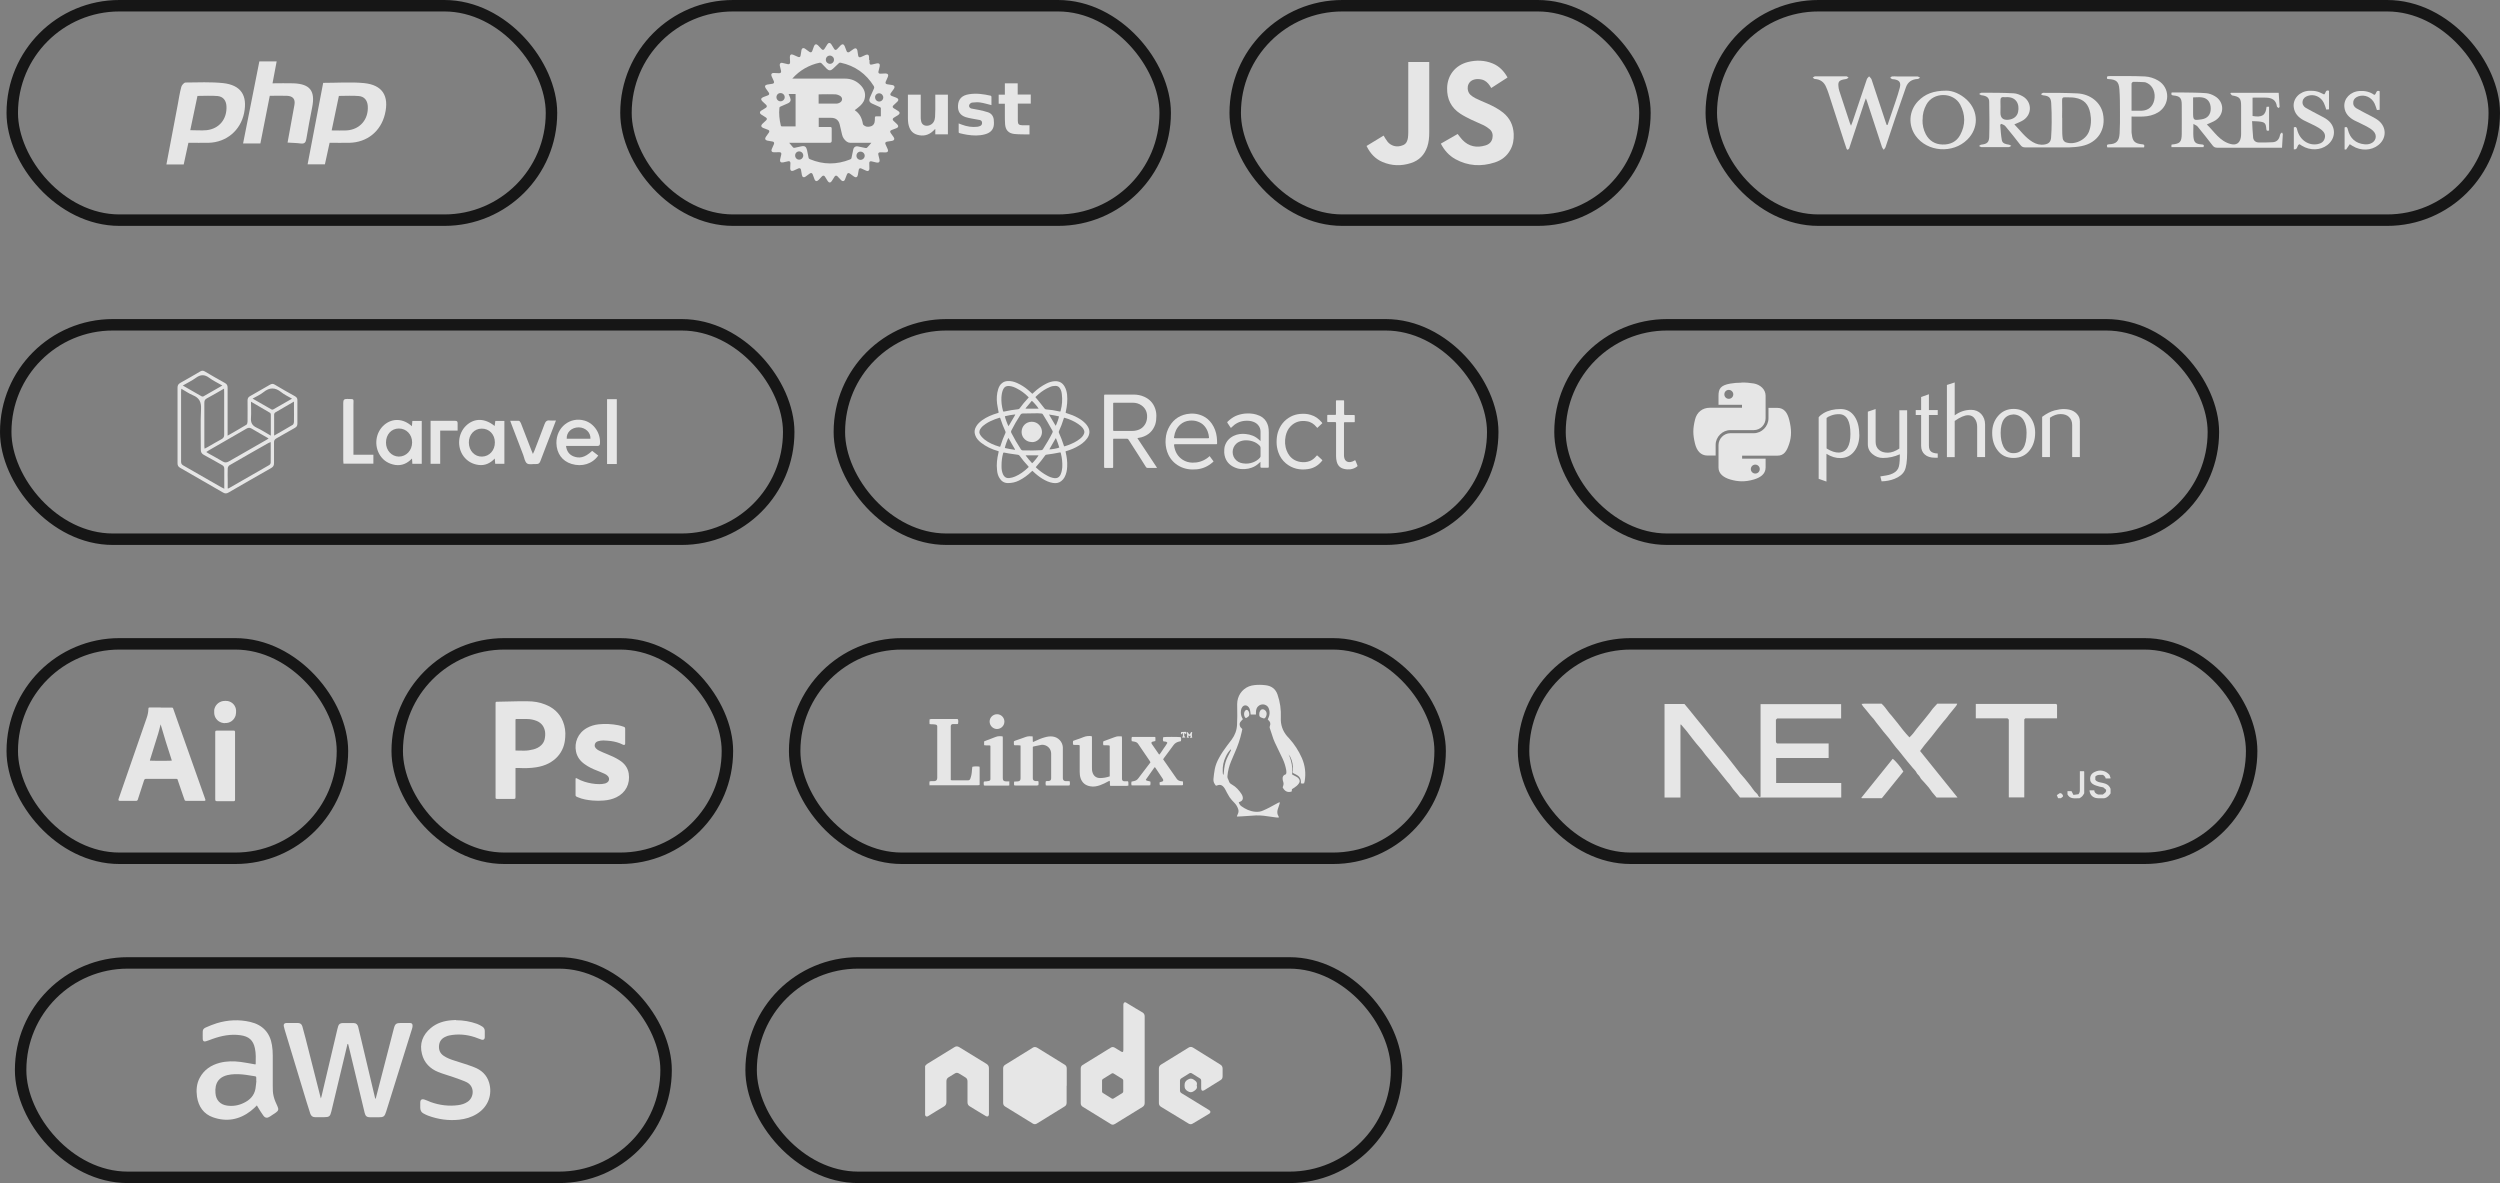 <?xml version="1.0" encoding="UTF-8"?>
<svg id="Capa_2" data-name="Capa 2" xmlns="http://www.w3.org/2000/svg" viewBox="0 0 218.14 103.23">
  <rect x="0" y="0" width="218.14" height="103.23" fill="#808080" stroke="none"/>
  <defs>
    <style>
      .cls-1 {
        fill: #fff;
      }

      .cls-2 {
        opacity: .8;
      }

      .cls-3 {
        fill: none;
        stroke: #161616;
        stroke-miterlimit: 10;
      }
    </style>
  </defs>
  <g id="logos">
    <g>
      <g>
        <g>
          <rect class="cls-3" x="1.07" y=".5" width="47.05" height="18.71" rx="9.35" ry="9.35"/>
          <g class="cls-2">
            <g>
              <path class="cls-1" d="M16.44,12.46c-.14,.65-.27,1.26-.41,1.89h-1.51c.33-1.75,.66-3.46,.98-5.17,.1-.54,.18-1.08,.32-1.6,.04-.15,.24-.38,.37-.38,1.09-.01,2.19-.06,3.27,.05,1.56,.17,2.15,1.07,1.84,2.61-.31,1.52-1.54,2.56-3.1,2.6-.56,.01-1.13,0-1.77,0Zm.17-1.1c.52,0,.97,.04,1.41,0,1.11-.12,1.8-.97,1.74-2.1-.03-.5-.29-.83-.77-.88-.57-.05-1.16-.01-1.76-.01-.2,.98-.41,1.95-.63,3Z"/>
              <path class="cls-1" d="M28.2,7.23c1.23,0,2.41-.09,3.56,.02,1.61,.16,2.21,1.12,1.83,2.7-.36,1.51-1.56,2.48-3.11,2.51-.56,.01-1.13,0-1.72,0-.14,.64-.27,1.24-.41,1.88h-1.51c.46-2.39,.91-4.77,1.36-7.12Zm.73,4.15c.51,0,.92,.02,1.32,0,1.17-.08,1.92-.97,1.84-2.14-.04-.5-.31-.82-.79-.86-.56-.05-1.12-.01-1.73-.01-.21,.98-.41,1.96-.63,3.01Z"/>
              <path class="cls-1" d="M25.09,12.45c.21-1.14,.4-2.22,.6-3.29,.1-.54-.16-.78-.65-.8-.49-.02-.97,0-1.5,0-.27,1.4-.54,2.77-.82,4.16h-1.51c.47-2.39,.94-4.77,1.42-7.16h1.51c-.12,.62-.23,1.22-.36,1.91,.64,0,1.24-.02,1.84,0,1.44,.06,1.9,.67,1.62,2.09-.18,.92-.36,1.84-.51,2.76-.05,.32-.17,.44-.49,.4-.37-.05-.73-.05-1.15-.08Z"/>
            </g>
          </g>
        </g>
        <g>
          <rect class="cls-3" x="54.62" y=".5" width="47.05" height="18.71" rx="9.35" ry="9.35"/>
          <g class="cls-2">
            <path class="cls-1" d="M75.87,5.24c0,.07,0,.14,0,.22,0,.15,.06,.21,.21,.17,.14-.03,.29-.07,.43-.1,.19-.04,.29,.06,.25,.25-.03,.15-.07,.3-.11,.46-.03,.11,.04,.19,.15,.19,.16,0,.31-.01,.47-.02,.2,0,.28,.12,.2,.3-.06,.14-.13,.28-.19,.43-.04,.1,0,.19,.12,.21,.15,.03,.3,.05,.45,.07,.2,.03,.26,.17,.14,.34-.09,.12-.17,.24-.26,.36-.08,.11-.05,.2,.07,.25,.13,.05,.27,.1,.4,.15,.21,.08,.24,.22,.08,.37-.11,.1-.21,.2-.32,.3-.1,.09-.09,.19,.03,.26,.13,.08,.26,.16,.39,.24,.15,.1,.15,.24,0,.34-.13,.09-.27,.16-.4,.25-.1,.06-.11,.17-.03,.25,.11,.11,.22,.21,.33,.31,.14,.14,.12,.28-.07,.35-.13,.05-.27,.1-.4,.15-.15,.06-.18,.14-.08,.28,.08,.12,.17,.23,.25,.35,.1,.15,.05,.28-.13,.32-.15,.03-.3,.05-.45,.07-.15,.03-.19,.11-.13,.24,.06,.14,.13,.28,.19,.42,.07,.16,0,.28-.18,.28-.15,0-.31,0-.46-.01-.15,0-.21,.06-.18,.21,.03,.14,.07,.28,.1,.42,.05,.21-.06,.31-.27,.26-.14-.03-.28-.07-.42-.1-.14-.03-.21,.03-.2,.17,0,.16,.01,.31,.01,.47,0,.17-.12,.25-.27,.18-.15-.06-.29-.13-.44-.2-.11-.05-.2,0-.22,.12-.03,.15-.05,.31-.08,.46-.04,.19-.17,.24-.33,.13-.13-.09-.25-.18-.37-.27-.11-.07-.2-.05-.25,.08-.06,.15-.11,.29-.17,.44-.06,.16-.21,.19-.33,.07-.11-.12-.22-.24-.33-.35-.08-.08-.18-.07-.24,.02-.09,.14-.17,.28-.26,.41-.1,.15-.24,.15-.34,0-.08-.13-.17-.27-.25-.4-.06-.1-.16-.11-.25-.03-.11,.11-.21,.22-.31,.33-.14,.14-.28,.12-.35-.07-.06-.14-.11-.29-.16-.43-.05-.12-.14-.15-.25-.07-.12,.09-.25,.18-.37,.27-.15,.11-.29,.05-.32-.14-.03-.15-.05-.31-.08-.46-.02-.11-.11-.16-.21-.12-.15,.06-.29,.14-.44,.2-.17,.07-.29,0-.29-.19,0-.16,.01-.31,.02-.47,0-.12-.08-.19-.19-.16-.15,.03-.3,.07-.45,.1-.2,.04-.3-.06-.26-.26,.03-.14,.07-.29,.1-.43,.03-.13-.03-.2-.17-.2-.16,0-.31,.01-.47,.01-.18,0-.26-.12-.19-.28,.06-.14,.13-.29,.19-.43,.05-.12,0-.21-.12-.23-.15-.03-.31-.05-.46-.08-.18-.04-.23-.17-.13-.32,.09-.13,.18-.25,.27-.38,.07-.1,.04-.2-.07-.24-.15-.06-.29-.11-.44-.17-.17-.07-.2-.21-.07-.34,.11-.11,.22-.21,.33-.31,.11-.1,.1-.19-.03-.27-.13-.08-.25-.16-.38-.24-.16-.1-.16-.25,0-.35,.13-.08,.26-.16,.39-.24,.11-.07,.12-.17,.03-.26-.1-.1-.21-.2-.32-.3-.17-.16-.14-.29,.08-.38,.13-.05,.27-.1,.4-.15,.11-.04,.14-.14,.07-.24-.09-.13-.18-.25-.27-.38-.11-.16-.05-.29,.14-.32,.15-.03,.3-.05,.45-.07,.13-.02,.17-.11,.12-.23-.06-.14-.13-.28-.19-.42-.08-.17,0-.3,.19-.29,.15,0,.31,.01,.46,.02,.14,0,.2-.07,.17-.21-.04-.15-.07-.3-.11-.46-.03-.16,.07-.27,.23-.23,.16,.03,.31,.07,.47,.11,.13,.03,.2-.03,.2-.17,0-.15-.02-.31-.02-.46,0-.19,.12-.27,.29-.19,.14,.06,.27,.12,.41,.18,.14,.06,.22,.02,.24-.13,.02-.15,.05-.29,.07-.44,.03-.19,.17-.25,.33-.13,.12,.09,.25,.18,.37,.27,.1,.07,.2,.04,.24-.07,.06-.15,.11-.29,.16-.44,.07-.17,.21-.2,.34-.07,.11,.11,.21,.22,.31,.33,.1,.11,.19,.1,.27-.03,.08-.13,.15-.25,.24-.38,.1-.16,.25-.16,.35,0,.08,.13,.16,.26,.24,.39,.07,.12,.16,.13,.26,.03,.11-.11,.21-.23,.32-.34,.13-.13,.27-.1,.34,.07,.06,.15,.11,.29,.17,.44,.04,.11,.14,.14,.24,.08,.13-.09,.25-.18,.38-.27,.15-.1,.28-.05,.32,.13,.03,.15,.05,.3,.07,.45,.02,.14,.11,.18,.24,.13,.14-.06,.28-.13,.42-.19,.17-.07,.29,0,.29,.19,0,.08,0,.16,0,.24h-.01Zm-6.74,1.62h.17c1.48,0,2.96,0,4.44,0,.5,0,.94,.17,1.3,.52,.36,.34,.53,.76,.4,1.25-.08,.32-.31,.55-.56,.75-.09,.08-.19,.15-.29,.22,0,.01,0,.02,.01,.03,.42,.28,.61,.69,.69,1.17,0,.04,.03,.08,.06,.11,.16,.15,.36,.18,.57,.13,.2-.04,.34-.16,.39-.36,.03-.13,.03-.27,.03-.4,0-.1,.04-.14,.14-.13,.13,0,.25,0,.38,0,0-.25,0-.49,0-.72,0-.03-.05-.07-.09-.09-.22-.1-.45-.2-.67-.3-.24-.11-.3-.27-.2-.51,.12-.27,.24-.54,.36-.81,.03-.07,.03-.13-.01-.2-.68-1.09-1.64-1.78-2.9-2.05-.05-.01-.12,0-.15,.04-.18,.16-.35,.33-.52,.49-.19,.18-.36,.18-.54,0-.15-.16-.3-.32-.46-.48-.03-.03-.1-.06-.15-.05-.46,.09-.89,.26-1.3,.49-.4,.23-.76,.52-1.09,.89Zm2.31,3.41v.81c.34,0,.66,0,.99,0,.1,0,.14,.03,.14,.14,0,.36,0,.71,0,1.07q0,.17-.18,.17c-1.12,0-2.25,0-3.37,0h-.16c.13,.15,.23,.26,.32,.38,.05,.06,.1,.07,.18,.05,.18-.04,.36-.08,.55-.12,.31-.07,.44,.03,.51,.33,.04,.22,.09,.43,.13,.65,.01,.07,.05,.11,.12,.14,1.17,.49,2.34,.49,3.51,.02,.07-.03,.11-.07,.12-.14,.05-.24,.1-.48,.15-.72,.05-.22,.21-.32,.43-.27,.21,.04,.41,.09,.62,.13,.05,0,.11,.01,.14-.01,.13-.13,.25-.27,.39-.44h-.18c-.55,0-1.1,0-1.65,0-.1,0-.21-.03-.3-.09-.21-.15-.36-.35-.42-.6-.08-.31-.14-.63-.22-.94-.1-.37-.36-.55-.74-.55-.13,0-.25,0-.38,0h-.7Zm-2.63-2.07c.05,.12,.09,.21,.13,.31,.1,.24,.04,.4-.2,.51-.21,.1-.43,.19-.64,.28-.04,.02-.09,.06-.09,.1-.06,.52,0,1.04,.12,1.55,.02,.07,.05,.08,.12,.08,.31,0,.62,0,.93,0,.08,0,.16,0,.24,0v-2.83h-.62Zm2.62,.84c.54,0,1.06,0,1.59,0,.08,0,.17-.04,.25-.08,.25-.13,.28-.42,.05-.58-.12-.08-.29-.14-.43-.15-.45-.02-.91,0-1.36,0-.03,0-.06,0-.1,.01v.81Zm.98-4.19c-.2,0-.36,.17-.35,.37,0,.2,.17,.35,.36,.35,.2,0,.36-.17,.35-.37,0-.19-.17-.35-.36-.35Zm-3.03,8.72c0,.2,.16,.37,.36,.36,.19,0,.35-.17,.35-.36,0-.2-.16-.36-.36-.36-.2,0-.35,.16-.35,.36Zm6.98-5.07c0,.2,.16,.36,.35,.36,.2,0,.36-.16,.36-.36,0-.19-.16-.36-.36-.36-.2,0-.36,.16-.36,.36Zm-1.63,5.09c0,.2,.15,.35,.35,.36,.2,0,.37-.16,.37-.36,0-.2-.17-.36-.37-.36-.2,0-.35,.16-.35,.36Zm-6.98-5.11c0,.2,.16,.36,.35,.36,.2,0,.37-.16,.37-.36,0-.2-.16-.36-.37-.36-.2,0-.35,.16-.35,.36Z"/>
            <path class="cls-1" d="M79.22,8.26h1.12s0,.09,0,.14c0,.6,0,1.2,0,1.79,0,.1,0,.2,.02,.3,.04,.47,.46,.56,.77,.43,.32-.13,.44-.41,.46-.72,.03-.45,.02-.9,.02-1.35,0-.19,0-.39,0-.59h1.1v3.46h-1.1v-.45h-.03c-.05,.04-.1,.09-.15,.15-.4,.38-.87,.49-1.39,.34-.5-.14-.71-.53-.79-1.01-.02-.15-.03-.3-.03-.46,0-.64,0-1.27,0-1.91v-.13Z"/>
            <path class="cls-1" d="M86.5,9.17c-.33-.08-.65-.18-.98-.23-.22-.03-.46-.01-.68,.01-.08,0-.18,.07-.23,.14-.11,.14-.04,.33,.15,.38,.21,.05,.43,.07,.64,.12,.28,.06,.56,.12,.82,.21,.28,.1,.45,.32,.49,.62,.02,.2,.03,.41-.01,.6-.09,.4-.39,.6-.76,.7-.51,.14-1.03,.12-1.55,.04-.22-.03-.44-.09-.66-.14-.03,0-.08-.05-.08-.07,0-.25,0-.51,0-.78,.1,.04,.18,.07,.26,.1,.45,.17,.91,.25,1.38,.19,.08-.01,.17-.04,.24-.07,.11-.05,.17-.15,.16-.28,0-.13-.08-.22-.21-.24-.22-.05-.44-.07-.66-.12-.19-.04-.38-.07-.56-.13-.48-.16-.7-.5-.67-1.01,.03-.57,.35-.9,.98-.99,.63-.1,1.25-.01,1.87,.13,.03,0,.07,.06,.07,.09,0,.25,0,.5,0,.74Z"/>
            <path class="cls-1" d="M89.83,10.93v.8c-.05,0-.1,0-.15,0-.39-.01-.79,0-1.18-.04-.51-.06-.76-.34-.8-.85-.02-.27-.02-.54-.02-.81,0-.32,0-.64,0-.98h-.54v-.79h.54v-.99h1.12v.98h1.14v.79h-1.13s0,.07,0,.1c0,.47,0,.93,0,1.4,0,.29,.09,.38,.38,.39,.22,0,.43,0,.66,0Z"/>
          </g>
        </g>
        <g>
          <g class="cls-2">
            <path class="cls-1" d="M125.71,12.54c.5-.29,.99-.57,1.48-.85,.14,.18,.26,.35,.41,.51,.56,.59,1.25,.72,2.01,.49,.31-.09,.54-.29,.61-.62,.06-.29,.01-.56-.21-.77-.16-.14-.34-.26-.53-.36-.36-.18-.75-.32-1.11-.5-.32-.16-.65-.32-.95-.52-.8-.52-1.17-1.28-1.15-2.23,.02-1.12,.71-2,1.82-2.28,.73-.18,1.46-.16,2.16,.13,.58,.24,.98,.67,1.28,1.2,0,0,0,.02,0,.03-.47,.3-.94,.6-1.41,.91-.05-.07-.09-.14-.13-.21-.17-.25-.39-.46-.7-.53-.22-.05-.44-.06-.66,0-.69,.2-.68,1-.34,1.32,.13,.12,.29,.23,.45,.31,.34,.17,.68,.31,1.03,.46,.49,.22,.97,.46,1.39,.8,.59,.48,.88,1.1,.92,1.85,.02,.5-.05,.97-.3,1.41-.3,.54-.76,.89-1.34,1.08-1.19,.39-2.36,.32-3.46-.29-.55-.31-.96-.77-1.26-1.35Z"/>
            <path class="cls-1" d="M119.25,12.73c.49-.3,.99-.6,1.48-.9,.06,.1,.11,.19,.16,.27,.12,.19,.24,.37,.43,.49,.37,.24,.77,.23,1.16,.05,.24-.12,.33-.36,.37-.61,.02-.16,.03-.32,.03-.48,0-2,0-4,0-5.99v-.15h1.83s0,.07,0,.11c0,2.02,0,4.04,0,6.06,0,.42-.04,.83-.17,1.22-.24,.71-.71,1.2-1.43,1.43-.84,.27-1.67,.25-2.49-.1-.63-.27-1.06-.75-1.36-1.35,0-.01-.01-.03-.02-.05Z"/>
          </g>
          <rect class="cls-3" x="107.78" y=".5" width="35.75" height="18.71" rx="9.35" ry="9.35"/>
        </g>
        <g>
          <g class="cls-2">
            <path class="cls-1" d="M175.77,10.86c.52,.53,.94,1.14,1.59,1.53,.32,.19,.66,.28,1.03,.22,.38-.06,.55-.23,.58-.61,.03-.44,.05-.88,.05-1.32,0-.56,0-1.12-.04-1.68-.03-.49-.2-.63-.7-.68-.07,0-.13-.07-.2-.1,.07-.04,.14-.12,.21-.12,.99,0,1.99,0,2.98,.05,1.13,.06,2.01,.78,2.22,1.74,.3,1.41-.45,2.58-1.87,2.86-.34,.07-.7,.1-1.05,.11-1.28,.01-2.57,0-3.85,0-.18,0-.3-.04-.42-.2-.43-.56-.87-1.11-1.32-1.65-.08-.1-.22-.14-.34-.2-.04,.02-.08,.05-.11,.07,.04,.45,.06,.9,.14,1.34,.05,.31,.35,.36,.61,.4,.08,.01,.15,.07,.22,.11-.08,.04-.16,.11-.24,.11-.78,0-1.57,0-2.35,0-.08,0-.15-.07-.23-.1,.07-.04,.13-.12,.2-.12,.48-.05,.67-.19,.69-.66,.03-1.03,.02-2.05,0-3.08,0-.37-.24-.52-.67-.57-.07,0-.14-.08-.21-.11,.07-.04,.14-.11,.22-.11,.93,0,1.86,0,2.79,.05,.27,.01,.55,.13,.79,.26,.81,.46,.85,1.56,.06,2.08-.23,.15-.5,.24-.78,.37Zm4.17-.59c0,.32,0,.63,0,.95,0,.3,0,.6,.05,.89,.02,.11,.14,.26,.24,.3,.76,.28,1.76-.18,2.05-.94,.19-.51,.21-1.04,.11-1.58-.15-.8-.55-1.23-1.35-1.36-.27-.05-.54-.02-.81-.04-.23-.02-.31,.05-.3,.29,.02,.5,0,1,0,1.5Zm-4.92-1.79s-.09,0-.13,0c-.27-.04-.35,.07-.34,.34,.02,.34,0,.68,0,1.02q0,.67,.68,.61c.45-.04,.78-.29,.86-.68,.15-.69-.17-1.36-1.08-1.29Z"/>
            <path class="cls-1" d="M191.39,10.79c0,.46-.03,.81,0,1.16,.05,.48,.2,.61,.7,.65,.17,.01,.26,.04,.18,.24h-2.8v-.2s.03-.03,.05-.03c.69-.07,.84-.21,.85-.91,.01-.86,0-1.72,0-2.58,0-.57-.17-.74-.73-.79-.18-.02-.21-.08-.15-.26,.33,0,.67,0,1.01,0,.67,.01,1.34,.01,2,.06,.25,.02,.52,.12,.74,.25,.84,.47,.89,1.57,.09,2.11-.22,.15-.49,.23-.77,.37,.65,.62,1.11,1.46,2.09,1.71,.47,.12,.78-.08,.87-.55,.02-.1,.03-.21,.03-.31,0-.83,0-1.65,0-2.48,0-.65-.13-.79-.77-.9-.06-.01-.11-.11-.17-.17l.05-.06h4.17c.03,.4,.06,.81,.08,1.21,0,.04-.05,.08-.07,.12-.05-.03-.09-.06-.14-.09-.02-.01-.02-.05-.03-.07-.07-.54-.43-.73-.92-.75-.39-.01-.79,0-1.2,0v1.6c.83,.15,1.15-.06,1.22-.8,.07,0,.14,0,.22-.01v2.08c-.14,.03-.23,.05-.24-.14-.04-.51-.13-.59-.64-.65-.18-.02-.36-.02-.6-.03,.03,.51,.04,.98,.09,1.44,.03,.25,.21,.41,.47,.42,.41,0,.83,.01,1.24-.02,.32-.02,.53-.21,.61-.53,.02-.07,.03-.14,.06-.2,.03-.05,.09-.08,.14-.12,.02,.05,.07,.1,.07,.15-.02,.38-.04,.77-.07,1.18h-.28c-1.79,0-3.57,0-5.36,0-.19,0-.31-.05-.42-.2-.43-.56-.87-1.11-1.31-1.65-.07-.09-.21-.13-.35-.22Zm-.03-2.29v1.27c0,.74,.02,.75,.76,.64,.5-.08,.78-.41,.78-.93,0-.54-.26-.91-.76-.98-.25-.04-.5,0-.79,0Z"/>
            <path class="cls-1" d="M164.7,10.91c.23-.69,.47-1.37,.7-2.06,.13-.4,.27-.8,.37-1.2,.11-.46-.03-.65-.49-.73-.06-.01-.13,0-.18-.02-.06-.02-.11-.07-.17-.11,.05-.04,.1-.11,.16-.12,.14-.02,.28,0,.42,0,.6,0,1.2,0,1.79,0,.08,0,.16,.07,.24,.11-.07,.04-.14,.11-.22,.11-.49,.03-.84,.25-1.01,.71-.32,.9-.63,1.8-.94,2.71-.29,.85-.56,1.7-.85,2.54-.03,.08-.1,.14-.15,.22-.05-.07-.12-.14-.15-.22-.44-1.32-.87-2.65-1.3-3.97-.03-.08-.06-.16-.11-.3-.06,.16-.1,.25-.13,.35-.43,1.29-.85,2.58-1.28,3.87-.02,.06-.03,.12-.06,.17-.03,.04-.08,.08-.13,.1-.02,0-.08-.06-.09-.1-.09-.25-.17-.5-.25-.75-.44-1.36-.88-2.72-1.32-4.08-.06-.18-.13-.36-.21-.54-.18-.44-.51-.68-.99-.71-.06,0-.12-.08-.18-.12,.07-.04,.13-.1,.2-.11,.91,0,1.83,0,2.74,0,.06,0,.13,.07,.19,.11-.06,.04-.12,.1-.19,.12-.09,.03-.19,.02-.28,.05-.35,.08-.45,.21-.42,.55,0,.15,.04,.3,.08,.44,.3,.93,.61,1.87,.92,2.8,.02,.06,.05,.13,.1,.24,.06-.15,.1-.25,.14-.36,.41-1.23,.82-2.46,1.24-3.69,.03-.1,.13-.17,.2-.26,.07,.09,.17,.16,.21,.26,.41,1.24,.82,2.48,1.23,3.72,.03,.09,.06,.18,.09,.26,.03,0,.05,0,.08,0Z"/>
            <path class="cls-1" d="M183.87,6.89c-.06-.17-.03-.25,.15-.25,1.05,0,2.09-.02,3.14,.03,.39,.02,.8,.15,1.14,.35,1.08,.63,1.06,2.14,0,2.79-.4,.24-.84,.34-1.31,.36-.32,.01-.65,0-1,0,0,.46,0,.91,0,1.35,0,.08,.02,.16,.03,.24,.06,.55,.26,.75,.81,.82,.14,.02,.35-.02,.25,.28-.52,0-1.06,0-1.59,0s-1.07,0-1.61,0c-.07-.16-.06-.26,.14-.27,.64-.02,.89-.27,.93-.96,.03-.6,.04-1.21,.03-1.82,0-.68,0-1.35-.05-2.03-.05-.66-.27-.84-.94-.88-.03,0-.07,0-.12-.01Zm2.1,2.77c.33,0,.62,0,.91,0,.57-.02,.96-.35,1.09-.92,.14-.62-.11-1.24-.59-1.48-.09-.04-.18-.09-.27-.09-.32-.02-.65-.03-.97-.03-.05,0-.15,.1-.15,.15,0,.78,0,1.56,0,2.37Z"/>
            <path class="cls-1" d="M169.84,7.91c.52,0,1.22,.26,1.8,.82,1.01,.97,1.02,2.47,.02,3.45-1.26,1.25-3.49,1.09-4.51-.33-.67-.94-.59-2.18,.21-3.02,.6-.62,1.33-.92,2.47-.92Zm-2.09,2.54c-.01,.45,.08,.87,.29,1.27,.31,.57,.79,.87,1.45,.89,.68,.02,1.23-.24,1.55-.84,.47-.87,.46-1.77,0-2.64-.6-1.11-2.34-1.12-2.95-.01-.23,.42-.34,.86-.33,1.33Z"/>
            <path class="cls-1" d="M200.64,12.59c-.25,.07-.11,.5-.49,.44v-1.92c.2-.08,.25,.02,.29,.2,.21,.89,.99,1.43,1.81,1.26,.3-.06,.52-.21,.6-.52,.08-.29-.05-.52-.26-.7-.18-.15-.39-.27-.6-.38-.32-.17-.65-.3-.97-.47-.47-.25-.82-.61-.88-1.17-.08-.74,.53-1.37,1.35-1.41,.23,0,.46,0,.68,.06,.22,.05,.42,.17,.62,.26,.16-.07,.09-.45,.43-.32v1.62c-.07,0-.15,.02-.24,.02-.07-.21-.12-.4-.21-.58-.26-.54-.85-.8-1.39-.62-.23,.08-.41,.21-.46,.46-.05,.25,.06,.46,.27,.59,.4,.23,.82,.44,1.23,.66,.23,.12,.48,.24,.68,.4,.75,.58,.73,1.61-.03,2.19-.61,.47-1.5,.49-2.21,.06-.08-.05-.16-.1-.23-.15Z"/>
            <path class="cls-1" d="M205.04,12.57c-.11,.16-.21,.32-.32,.47-.01,.02-.08,0-.14,0v-1.92c.22-.1,.25,.04,.29,.2,.18,.75,.68,1.2,1.45,1.27,.16,.02,.34,0,.49-.05,.51-.17,.66-.73,.27-1.11-.16-.16-.37-.29-.58-.4-.35-.19-.71-.34-1.06-.52-.47-.25-.83-.61-.88-1.17-.07-.74,.52-1.35,1.33-1.4,.47-.03,.91,.07,1.28,.34,.21-.05,.12-.48,.47-.32v1.62c-.08,0-.16,.01-.24,.02-.07-.2-.12-.39-.2-.56-.26-.55-.85-.82-1.4-.64-.23,.08-.41,.21-.46,.47-.04,.25,.06,.46,.27,.58,.43,.25,.88,.47,1.32,.7,.21,.11,.42,.22,.61,.37,.73,.59,.71,1.58-.03,2.15-.61,.48-1.51,.51-2.23,.07-.08-.05-.16-.1-.25-.16Z"/>
          </g>
          <rect class="cls-3" x="149.32" y=".5" width="68.32" height="18.71" rx="9.35" ry="9.35"/>
        </g>
      </g>
      <g>
        <g>
          <rect class="cls-3" x=".5" y="28.34" width="68.32" height="18.71" rx="9.35" ry="9.35"/>
          <g class="cls-2">
            <path class="cls-1" d="M53.82,40.49h-.85v-5.66h.85v5.66Z"/>
            <path class="cls-1" d="M19.87,38.01c.59-.34,1.12-.64,1.63-.95,.07-.04,.1-.19,.1-.28,0-.61,.01-1.23,0-1.84,0-.18,.06-.28,.21-.37,.59-.33,1.18-.67,1.76-1.01,.14-.08,.26-.09,.4,0,.58,.35,1.17,.68,1.76,1.01,.15,.09,.23,.18,.22,.37,0,.68,0,1.35,0,2.03,0,.18-.07,.28-.23,.37-.53,.3-1.06,.61-1.6,.91-.16,.09-.22,.19-.21,.37,0,.59,0,1.19,0,1.78,0,.21-.06,.33-.25,.44-1.24,.7-2.48,1.42-3.71,2.13-.18,.11-.32,.11-.5,0-1.24-.72-2.49-1.44-3.73-2.15-.18-.1-.23-.22-.23-.41,0-2.2,0-4.39,0-6.59,0-.2,.07-.31,.24-.41,.58-.32,1.16-.66,1.74-1,.14-.08,.25-.09,.4,0,.58,.35,1.17,.68,1.76,1.01,.18,.1,.23,.22,.23,.42,0,1.26,0,2.53,0,3.79,0,.11,0,.21,0,.39Zm-.3,4.64c0-.61,0-1.17,0-1.74,0-.17-.06-.26-.21-.34-.52-.29-1.03-.59-1.56-.87-.2-.11-.28-.23-.28-.47,.01-1.18-.04-2.36,.02-3.54,.03-.61-.15-.97-.7-1.2-.35-.14-.66-.37-1.02-.57-.01,.11-.02,.17-.02,.23,0,2.05,0,4.1,0,6.15,0,.18,.09,.26,.22,.33,1.09,.62,2.17,1.25,3.26,1.87,.08,.04,.16,.08,.28,.14Zm4.06-4.08c-.1,.04-.15,.06-.2,.08-1.14,.65-2.28,1.29-3.41,1.95-.08,.05-.15,.18-.15,.28-.02,.36,0,.71,0,1.07,0,.22,0,.44,0,.67,.07-.01,.09,0,.1-.02,1.17-.67,2.35-1.34,3.52-2.02,.07-.04,.13-.14,.13-.21,.01-.58,0-1.17,0-1.8Zm-.17-.3c-.53-.31-1.02-.58-1.5-.87-.17-.1-.29-.09-.45,0-1.09,.63-2.18,1.26-3.28,1.89-.07,.04-.13,.09-.23,.15,.1,.07,.17,.12,.25,.16,.39,.22,.79,.43,1.17,.66,.19,.12,.35,.12,.55,0,1.07-.62,2.14-1.23,3.21-1.84,.08-.04,.15-.09,.27-.17Zm-3.91-4.36c-.54,.31-1.01,.59-1.5,.85-.17,.09-.22,.2-.22,.39,0,1.23,0,2.47,0,3.7,0,.09,0,.17,.02,.3,.11-.06,.19-.09,.27-.14,.4-.23,.8-.47,1.21-.69,.18-.1,.24-.21,.23-.41,0-1.22,0-2.45,0-3.67,0-.09,0-.18-.01-.33Zm4.08,4.1c0-.66,0-1.25,0-1.83,0-.06-.03-.14-.07-.16-.53-.32-1.07-.62-1.66-.97,0,.51,.03,.96,0,1.4-.04,.43,.11,.69,.5,.87,.41,.19,.79,.44,1.24,.7Zm.29,0c.58-.34,1.11-.63,1.62-.94,.07-.04,.11-.18,.11-.28,.01-.4,0-.8,0-1.21,0-.16,0-.32,0-.54-.6,.35-1.13,.65-1.65,.96-.04,.03-.08,.1-.08,.16,0,.59,0,1.18,0,1.85Zm1.57-3.22c-.35-.2-.68-.35-.95-.57-.53-.43-1.02-.43-1.55,0-.27,.22-.6,.36-.95,.56,.58,.33,1.11,.64,1.64,.94,.04,.03,.13,.03,.17,0,.53-.3,1.06-.6,1.64-.94Zm-6.09-1.15c-.41-.24-.81-.42-1.14-.67-.41-.31-.76-.3-1.17,0-.34,.25-.73,.43-1.14,.67,.58,.33,1.1,.64,1.64,.94,.05,.03,.13,.03,.17,0,.53-.3,1.06-.6,1.64-.94Z"/>
            <path class="cls-1" d="M36.8,40.47h-.82c0-.14-.02-.27-.03-.46-.42,.43-.88,.64-1.46,.56-.55-.09-1-.35-1.31-.81-.57-.85-.42-2.03,.35-2.69,.71-.6,1.65-.57,2.41,.12,.01-.16,.03-.3,.04-.46h.82v3.73Zm-2-3.08c-.65,0-1.12,.52-1.12,1.23,0,.68,.49,1.21,1.12,1.22,.65,0,1.16-.54,1.16-1.24,0-.69-.5-1.21-1.15-1.21Z"/>
            <path class="cls-1" d="M44.01,40.47h-.8c-.01-.14-.03-.27-.04-.46-.4,.42-.86,.63-1.41,.56-.53-.07-.97-.31-1.3-.74-.61-.81-.51-2.01,.22-2.7,.7-.66,1.62-.66,2.48,.04,.02-.15,.04-.29,.06-.44h.79v3.74Zm-.83-1.87c0-.7-.5-1.21-1.15-1.2-.65,0-1.13,.53-1.12,1.23,.01,.7,.51,1.23,1.15,1.21,.64-.01,1.13-.55,1.12-1.24Z"/>
            <path class="cls-1" d="M49.39,38.92c.06,.46,.28,.75,.65,.9,.48,.18,.95,.16,1.63-.48,.17,.13,.35,.27,.53,.41-.51,.73-1.42,1.01-2.33,.73-.82-.25-1.3-.92-1.32-1.82-.02-1.37,1.19-2.33,2.46-1.96,.84,.25,1.41,1.12,1.34,2.01-.02,.21-.14,.2-.28,.2-.77,0-1.54,0-2.31,0-.11,0-.22,0-.37,0Zm.05-.64h2.08c.03-.54-.43-.98-1.02-.99-.62,0-1.08,.42-1.05,.99Z"/>
            <path class="cls-1" d="M32.58,39.68v.78h-2.61c0-.1-.02-.2-.02-.3,0-1.66,0-3.33,0-4.99,0-.27,.06-.37,.35-.36,.65,.03,.54-.07,.54,.54,0,1.33,0,2.65,0,3.98v.35h1.74Z"/>
            <path class="cls-1" d="M48.5,36.72c-.12,.32-.22,.59-.33,.86-.34,.89-.69,1.77-1.02,2.66-.07,.18-.16,.26-.36,.25-.27-.02-.61,.08-.8-.05-.19-.13-.24-.47-.33-.73-.35-.89-.69-1.79-1.03-2.69-.03-.08-.06-.17-.11-.3,.27,0,.51-.01,.75,0,.07,0,.14,.12,.18,.2,.31,.78,.61,1.57,.91,2.35,.04,.09,.08,.18,.14,.34,.06-.14,.1-.22,.14-.31,.29-.76,.59-1.52,.87-2.28,.09-.24,.2-.37,.47-.33,.15,.02,.31,0,.52,0Z"/>
            <path class="cls-1" d="M39.92,37.57h-1.51v2.9h-.84v-3.75c.34,0,.67,0,1.01,0,.38,0,.75,0,1.13,0,.15,0,.22,.04,.22,.2,0,.21,0,.42,0,.66Z"/>
          </g>
        </g>
        <g>
          <g class="cls-2">
            <path class="cls-1" d="M87.14,39.38s-.05-.02-.08-.03c-.54-.15-1.03-.39-1.47-.73-.22-.18-.41-.38-.5-.66-.09-.25-.06-.49,.07-.72,.13-.24,.32-.41,.53-.57,.41-.29,.86-.48,1.34-.62,.02,0,.05-.01,.07-.02,0,0,.01,0,.03-.02,0-.02,0-.05,0-.07-.04-.24-.1-.49-.13-.73-.05-.42-.03-.85,.1-1.26,.07-.21,.17-.41,.36-.54,.13-.1,.28-.15,.45-.16,.3-.02,.57,.05,.84,.17,.35,.16,.67,.36,.96,.61,.11,.09,.21,.18,.31,.28,.02,.02,.04,.03,.06,.05,.05-.05,.09-.09,.14-.13,.32-.3,.68-.56,1.08-.76,.24-.12,.49-.2,.75-.21,.37-.01,.65,.13,.84,.46,.13,.22,.19,.46,.22,.71,.05,.5,0,1-.11,1.49,0,.02-.01,.05-.01,.07,0,0,0,.02,0,.03,.03,.01,.07,.03,.1,.04,.33,.1,.65,.22,.95,.39,.26,.14,.5,.31,.7,.53,.07,.08,.14,.17,.19,.26,.2,.34,.16,.68-.06,1-.12,.17-.27,.32-.44,.45-.34,.25-.71,.44-1.11,.58-.11,.04-.22,.07-.34,.11,0,.03,0,.06,.01,.09,.1,.4,.15,.81,.13,1.23-.01,.33-.07,.64-.23,.94-.07,.13-.17,.25-.29,.34-.21,.17-.46,.2-.72,.16-.33-.05-.63-.19-.91-.36-.3-.18-.57-.4-.82-.64-.02-.02-.04-.03-.07-.06-.03,.03-.06,.05-.09,.08-.32,.31-.68,.57-1.08,.77-.3,.15-.62,.22-.96,.22-.33,0-.57-.16-.74-.44-.13-.21-.19-.44-.21-.69-.06-.51,0-1,.12-1.5,0-.03,.02-.07,.02-.1,0,0,0-.02,0-.03Zm2.77-.07s0,0,0,0c.31,0,.62-.02,.94-.03,.07,0,.11-.03,.15-.08,.3-.47,.58-.94,.83-1.44,.03-.06,.04-.12,0-.18-.14-.25-.28-.51-.43-.76-.13-.22-.27-.44-.4-.66-.03-.05-.07-.08-.14-.08-.1,0-.21-.02-.31-.02-.43,0-.87,.01-1.3,.02-.1,0-.17,.04-.22,.13-.29,.44-.55,.9-.79,1.37-.03,.06-.03,.12,0,.18,.25,.49,.53,.97,.83,1.43,.05,.08,.11,.11,.19,.11,.03,0,.05,0,.08,0,.19,0,.38,0,.57,0Zm-4.46-1.63c0,.09,.03,.17,.07,.24,.09,.16,.22,.29,.36,.41,.39,.31,.83,.5,1.31,.64,.08,.02,.09,.02,.11-.07,.12-.38,.26-.76,.43-1.12,.02-.05,.02-.09,0-.13-.17-.37-.32-.75-.44-1.13-.03-.08-.03-.08-.11-.06-.12,.04-.24,.08-.36,.12-.29,.11-.57,.24-.82,.41-.16,.11-.32,.23-.43,.4-.07,.09-.11,.19-.11,.31Zm4.31-3.01s-.05-.05-.07-.07c-.28-.28-.59-.51-.94-.69-.22-.12-.45-.21-.7-.23-.24-.02-.4,.07-.5,.26-.12,.23-.15,.48-.17,.73-.02,.39,.03,.77,.13,1.15,0,.03,.02,.06,.03,.09,.03,0,.05,0,.08,0,.4-.09,.8-.16,1.2-.2,.07,0,.12-.03,.16-.09,.22-.3,.45-.59,.71-.86,.02-.02,.04-.05,.07-.08Zm-2.37,5.93c0,.05,0,.1,0,.15,0,.22,.04,.43,.13,.64,.04,.08,.09,.16,.16,.22,.12,.1,.26,.12,.41,.1,.16-.02,.32-.06,.48-.13,.43-.18,.8-.46,1.14-.78,.06-.06,.06-.07,0-.13-.27-.29-.52-.59-.75-.91-.04-.05-.09-.07-.15-.08-.26-.03-.51-.07-.77-.11-.14-.02-.28-.05-.42-.08-.06-.01-.07,0-.09,.05,0,.01,0,.03-.01,.04-.09,.33-.13,.67-.13,1.01Zm2.95-5.96s.04,.05,.05,.07c.06,.07,.12,.13,.18,.21,.19,.24,.38,.48,.57,.72,.03,.04,.07,.07,.12,.08,.4,.03,.79,.09,1.18,.18,.08,.02,.09,.01,.11-.06,0,0,0-.01,0-.02,.13-.47,.16-.94,.1-1.43-.02-.18-.06-.35-.16-.5-.09-.15-.22-.22-.4-.22-.17,0-.33,.03-.48,.1-.36,.15-.69,.36-.99,.62-.1,.08-.19,.18-.29,.27Zm.04,6.11s0,.03,.01,.03c.02,.02,.03,.04,.05,.05,.28,.26,.59,.49,.93,.67,.2,.11,.4,.19,.63,.22,.21,.02,.38-.04,.49-.22,.03-.04,.05-.09,.07-.14,.08-.19,.11-.38,.13-.58,.02-.41-.02-.81-.12-1.21,0-.03-.02-.06-.03-.09-.03,0-.05,0-.07,0-.38,.08-.76,.14-1.15,.19-.06,0-.11,.03-.14,.09-.22,.31-.45,.6-.7,.88-.03,.04-.07,.08-.1,.12Zm2.47-1.8s.06-.01,.08-.02c.09-.03,.18-.06,.27-.09,.37-.14,.72-.3,1.03-.55,.15-.12,.28-.25,.35-.43,.05-.11,.05-.22,0-.33-.06-.14-.15-.25-.26-.35-.32-.27-.68-.46-1.07-.61-.11-.04-.22-.07-.34-.11-.06-.02-.07-.01-.09,.05,0,.01,0,.02-.01,.03-.11,.37-.25,.73-.41,1.08-.02,.05-.03,.1,0,.15,.16,.35,.3,.72,.42,1.09,0,.03,.02,.06,.04,.09Zm-4.85-1.76c.19-.33,.38-.65,.57-.97,0-.01,0-.03,.02-.06-.32,.04-.62,.08-.91,.16,.01,.14,.25,.77,.32,.87Zm.56,2.05s0-.02,.01-.02c-.1-.17-.19-.34-.29-.5-.1-.17-.18-.34-.29-.51-.07,.1-.31,.76-.31,.88,.29,.07,.59,.12,.88,.16Zm1.49,1.19c.11-.07,.54-.61,.57-.7-.35,0-.7,0-1.05,0-.02,0-.05,0-.07,0,0,0,0,0,0,0,0,0,0,0,0,.02,.17,.23,.36,.46,.56,.67Zm.57-4.78c-.07-.14-.5-.63-.58-.67,0,0-.02,.01-.03,.02-.17,.2-.34,.4-.51,.61,0,0,0,.03-.01,.05h1.13Zm1.52,2.6s-.02,0-.03,0c-.18,.32-.37,.64-.55,.96,.12,.02,.78-.1,.87-.16-.08-.27-.18-.54-.29-.81Zm-.03-1.09c.08-.12,.3-.73,.29-.83-.28-.06-.56-.12-.87-.16,.2,.34,.39,.65,.58,.98Z"/>
            <path class="cls-1" d="M99.25,38.24c.57,.86,1.13,1.71,1.71,2.58-.04,0-.06,.01-.09,.01-.25,0-.5,0-.75,0-.06,0-.1-.03-.13-.08-.2-.32-.4-.63-.6-.95-.24-.38-.48-.76-.73-1.14-.07-.1-.14-.21-.2-.31-.03-.05-.08-.07-.14-.07-.36,0-.72,0-1.08,0-.11,0-.11,0-.11,.12,0,.76,0,1.51,0,2.27,0,.03,0,.06,0,.09,0,.06-.01,.07-.07,.07-.22,0-.44,0-.65,0-.05,0-.06-.01-.07-.07,0-.03,0-.05,0-.08,0-2.03,0-4.06,0-6.1,0-.16,0-.15,.15-.15,.81,0,1.63,0,2.44,0,.31,0,.62,.06,.91,.19,.45,.2,.77,.53,.94,.99,.08,.22,.12,.44,.12,.67,0,.26-.02,.51-.1,.76-.2,.57-.6,.94-1.18,1.11-.1,.03-.2,.04-.29,.06-.02,0-.04,.01-.08,.02Zm-2.12-1.87c0,.38,0,.75,0,1.13,0,.09,0,.1,.1,.1,0,0,.02,0,.03,0,.52,0,1.04,0,1.55,0,.11,0,.23-.01,.34-.04,.37-.08,.65-.29,.82-.64,.1-.21,.13-.43,.12-.66-.02-.37-.18-.67-.49-.89-.23-.16-.48-.23-.76-.23-.53,0-1.07,0-1.6,0-.01,0-.03,0-.04,0-.06,0-.07,.01-.07,.07,0,.03,0,.05,0,.08,0,.36,0,.72,0,1.08Z"/>
            <path class="cls-1" d="M105.55,39.8c.11,.15,.22,.3,.34,.46-.03,.03-.05,.06-.08,.08-.4,.35-.86,.56-1.38,.61-.53,.05-1.04-.01-1.52-.27-.43-.23-.75-.57-.96-1-.16-.34-.24-.7-.25-1.08,0-.41,.05-.8,.23-1.18,.33-.7,.86-1.14,1.62-1.29,.48-.09,.95-.04,1.39,.16,.33,.15,.59,.38,.8,.68,.24,.35,.38,.74,.43,1.16,.02,.17,.03,.34,.03,.51,0,.12,0,.12-.12,.12-.42,0-.84,0-1.26,0-.75,0-1.49,0-2.24,0-.17,0-.14,.02-.13,.14,.08,.51,.3,.93,.75,1.22,.25,.16,.53,.24,.84,.25,.46,.01,.88-.11,1.26-.37,.07-.04,.12-.1,.19-.15,.02-.02,.04-.03,.07-.06Zm-1.59-1.56c.48,0,.96,0,1.44,0,.09,0,.1-.02,.09-.1-.02-.17-.05-.34-.12-.51-.16-.39-.42-.68-.82-.83-.24-.1-.49-.12-.75-.1-.32,.03-.6,.15-.83,.36-.3,.28-.46,.63-.52,1.04-.02,.12-.04,.14,.13,.14,.46,0,.92,0,1.38,0Z"/>
            <path class="cls-1" d="M109.99,38.49s0-.05,0-.08c0-.24,0-.49,0-.73,0-.23-.07-.43-.22-.6-.11-.13-.26-.22-.42-.28-.24-.09-.49-.1-.74-.08-.45,.04-.83,.24-1.14,.56-.02,.02-.03,.03-.05,.05,0,0-.01,0-.02,0,0,0-.02-.02-.03-.03-.09-.13-.18-.26-.26-.39-.04-.06-.04-.06,0-.11,.21-.2,.44-.38,.7-.5,.25-.11,.52-.18,.79-.21,.34-.03,.68-.02,1.02,.08,.2,.06,.39,.14,.56,.27,.26,.2,.4,.46,.48,.77,.04,.17,.05,.35,.05,.53,0,.98,0,1.97,0,2.95,0,.01,0,.03,0,.04,0,.07-.01,.08-.08,.08-.19,0-.38,0-.57,0-.06,0-.07-.01-.08-.08,0-.11,0-.21,0-.32,0-.03,0-.06,0-.11-.04,.03-.06,.05-.08,.07-.2,.2-.43,.35-.69,.44-.19,.07-.39,.11-.59,.12-.27,.01-.54,0-.8-.11-.43-.16-.75-.44-.91-.88-.05-.14-.08-.29-.09-.45,0-.19,0-.38,.05-.56,.13-.42,.39-.71,.78-.9,.33-.16,.69-.2,1.05-.16,.21,.02,.42,.07,.62,.15,.22,.09,.4,.22,.57,.38,.02,.02,.05,.04,.07,.06,0,0,.01,0,.02,0Zm0,.94c0-.12,0-.24,0-.35,0-.07-.02-.12-.06-.17-.13-.14-.28-.25-.45-.33-.22-.1-.45-.15-.69-.16-.24-.01-.47,.03-.69,.14-.58,.29-.69,1.01-.36,1.46,.18,.24,.42,.37,.71,.41,.31,.05,.61,.02,.89-.09,.23-.09,.44-.22,.6-.41,.04-.04,.05-.09,.05-.14,0-.12,0-.24,0-.35Z"/>
            <path class="cls-1" d="M115.4,36.91c-.15,.14-.3,.28-.46,.43-.03-.03-.05-.05-.07-.08-.22-.27-.49-.45-.83-.5-.55-.09-1.04,.03-1.44,.45-.22,.23-.35,.52-.42,.84-.09,.44-.07,.87,.1,1.29,.22,.55,.62,.88,1.2,.97,.28,.04,.56,.02,.83-.09,.22-.09,.4-.25,.55-.43,.02-.02,.03-.04,.06-.06,.05,.04,.09,.07,.13,.11,.09,.09,.19,.17,.28,.26,.07,.06,.07,.07,0,.14-.31,.38-.71,.62-1.19,.69-.71,.11-1.37-.03-1.94-.5-.31-.26-.53-.59-.66-.97-.1-.29-.15-.58-.15-.88,0-.29,.03-.58,.11-.85,.19-.61,.56-1.08,1.13-1.38,.25-.13,.51-.2,.78-.23,.33-.03,.65-.02,.96,.08,.39,.11,.7,.34,.96,.65,.01,.01,.02,.03,.03,.04,0,0,0,.01,0,.03Z"/>
            <path class="cls-1" d="M118.25,40.16s.02,.03,.03,.05c.05,.13,.11,.26,.16,.39,.02,.07,.02,.07-.03,.11-.17,.13-.36,.21-.58,.24-.19,.02-.38,.01-.57-.04-.33-.08-.53-.29-.62-.62-.04-.16-.06-.32-.06-.48,0-.94,0-1.88,0-2.83,0-.16,0-.15-.16-.15-.17,0-.34,0-.51,0-.09,0-.1,0-.1-.1,0-.15,0-.29,0-.44,0-.08,0-.09,.09-.09,.17,0,.35,0,.52,0,.02,0,.05,0,.07,0,.07,0,.08-.01,.08-.09,0-.02,0-.05,0-.07,0-.32,0-.64,0-.95,0-.02,0-.04,0-.06,0-.09,0-.1,.09-.1,.03,0,.05,0,.08,0,.14,0,.29,0,.43,0,.11,0,.11,0,.11,.11,0,.34,0,.67,0,1.01,0,.16,0,.16,.15,.16,.22,0,.44,0,.65,0,.02,0,.04,0,.06,0,.06,0,.07,.01,.07,.08,0,.07,0,.14,0,.2,0,.09,0,.17,0,.26,0,.09,0,.09-.1,.09-.23,0-.46,0-.69,0-.03,0-.05,0-.08,0-.06,0-.07,.01-.07,.07,0,.02,0,.04,0,.05,0,.91,0,1.82,0,2.73,0,.08,0,.15,.02,.23,.06,.3,.27,.44,.57,.39,.11-.02,.2-.06,.29-.11,.02-.01,.04-.02,.07-.04Z"/>
            <path class="cls-1" d="M90.03,38.57c-.45,.01-.89-.36-.89-.87,0-.52,.39-.9,.89-.9,.54,0,.89,.45,.89,.9,0,.47-.41,.9-.89,.88Z"/>
          </g>
          <rect class="cls-3" x="73.24" y="28.34" width="57.01" height="18.71" rx="9.35" ry="9.35"/>
        </g>
        <g>
          <rect class="cls-3" x="136.12" y="28.34" width="57.01" height="18.71" rx="9.35" ry="9.35"/>
          <g>
            <g class="cls-2">
              <path class="cls-1" d="M161.46,37.86c0-1.12-.32-1.69-.95-1.72-.25-.01-.51,.03-.74,.12-.19,.07-.32,.14-.39,.21v2.66c.41,.26,.77,.37,1.08,.36,.67-.04,1-.59,1-1.63h0Zm.78,.05c0,.57-.13,1.04-.4,1.41-.3,.42-.71,.64-1.24,.65-.4,.01-.81-.11-1.23-.37v2.42l-.68-.24v-5.37c.11-.14,.26-.26,.43-.36,.41-.24,.9-.36,1.48-.36h0c.53,0,.94,.22,1.23,.66,.27,.41,.4,.93,.4,1.56h0Zm4.17,1.59c0,.76-.08,1.29-.23,1.58-.15,.29-.44,.53-.87,.7-.35,.14-.73,.21-1.13,.22l-.11-.43c.41-.06,.7-.11,.87-.17,.33-.11,.56-.28,.68-.51,.1-.19,.15-.55,.15-1.07v-.18c-.47,.21-.96,.32-1.47,.32-.34,0-.63-.11-.89-.32-.29-.23-.43-.52-.43-.88v-2.84l.68-.23v2.86c0,.31,.1,.54,.3,.71,.2,.17,.45,.24,.77,.24,.31,0,.65-.13,1-.36v-3.34h.68v3.71Zm2.66,.44c-.07,0-.15,0-.22,0-.39,0-.69-.09-.9-.28-.21-.18-.32-.44-.32-.76v-2.69h-.47v-.43h.47v-1.14l.68-.24v1.38h.77v.43h-.77v2.67c0,.26,.07,.44,.21,.54,.12,.09,.31,.14,.56,.15v.36Zm4.13-.06h-.68v-2.63c0-.27-.06-.5-.19-.69-.14-.22-.34-.33-.6-.33-.31,0-.7,.17-1.17,.5v3.16h-.68v-6.3l.68-.22v2.87c.44-.32,.91-.48,1.43-.48,.36,0,.65,.12,.88,.36,.22,.24,.34,.55,.34,.91v2.85Zm3.63-2.12c0-.43-.08-.78-.24-1.06-.19-.34-.49-.52-.9-.54-.75,.04-1.12,.58-1.12,1.61,0,.47,.08,.86,.23,1.18,.2,.4,.5,.6,.9,.59,.75,0,1.13-.6,1.13-1.78h0Zm.75,0c0,.61-.16,1.12-.47,1.52-.34,.45-.82,.68-1.42,.68s-1.07-.23-1.4-.68c-.31-.41-.46-.91-.46-1.52,0-.57,.17-1.06,.5-1.45,.35-.42,.81-.63,1.37-.63s1.03,.21,1.38,.63c.33,.39,.5,.88,.5,1.45h0Zm3.91,2.12h-.68v-2.78c0-.31-.09-.54-.28-.72-.18-.17-.43-.25-.73-.25-.32,0-.63,.11-.93,.32v3.43h-.68v-3.51c.39-.29,.75-.47,1.08-.56,.31-.08,.59-.12,.82-.12,.16,0,.31,.02,.46,.05,.27,.06,.49,.18,.65,.35,.19,.19,.28,.41,.28,.67v3.13Z"/>
            </g>
            <g class="cls-2">
              <path class="cls-1" d="M151.96,33.39c-.35,0-.69,.03-.98,.08-.87,.15-1.03,.47-1.03,1.07v.78h2.05v.26h-2.82c-.6,0-1.12,.36-1.28,1.04-.19,.78-.2,1.27,0,2.09,.15,.61,.49,1.04,1.09,1.04h.71v-.94c0-.68,.59-1.28,1.28-1.28h2.05c.57,0,1.03-.47,1.03-1.04v-1.96c0-.56-.47-.97-1.03-1.07-.35-.06-.72-.09-1.07-.08h0Zm-1.11,.63c.21,0,.39,.18,.39,.39s-.17,.39-.39,.39-.39-.17-.39-.39,.17-.39,.39-.39h0Z"/>
              <path class="cls-1" d="M154.31,35.59v.91c0,.71-.6,1.3-1.28,1.3h-2.05c-.56,0-1.03,.48-1.03,1.04v1.96c0,.56,.48,.88,1.03,1.04,.65,.19,1.27,.23,2.05,0,.52-.15,1.03-.45,1.03-1.04v-.78h-2.05v-.26h3.08c.6,0,.82-.42,1.03-1.04,.21-.64,.21-1.26,0-2.09-.15-.59-.43-1.04-1.03-1.04h-.77Zm-1.15,4.95c.21,0,.39,.17,.39,.39s-.17,.39-.39,.39-.39-.18-.39-.39,.17-.39,.39-.39Z"/>
            </g>
          </g>
        </g>
      </g>
      <g>
        <g>
          <rect class="cls-3" x="1.07" y="56.18" width="28.81" height="18.71" rx="9.35" ry="9.35"/>
          <g class="cls-2">
            <path class="cls-1" d="M14.02,61.74c.29,0,.58,0,.86,0,.03,0,.06,0,.09,0,.1,0,.12,.02,.15,.11,.17,.47,.34,.95,.5,1.42,.75,2.13,1.51,4.25,2.26,6.38,.01,.04,.03,.08,.04,.12,.02,.07-.01,.1-.08,.11-.02,0-.04,0-.06,0-.5,0-1,0-1.5,0-.01,0-.03,0-.04,0-.07,0-.12-.03-.14-.1-.04-.1-.07-.21-.11-.31-.16-.46-.32-.92-.47-1.37,0-.02-.02-.04-.02-.07-.01-.05-.04-.07-.1-.07-.02,0-.04,0-.06,0-.87,0-1.73,0-2.6,0q-.13,0-.17,.13c-.17,.53-.35,1.07-.52,1.6,0,.03-.02,.06-.03,.09-.02,.06-.07,.1-.14,.1-.02,0-.05,0-.07,0-.43,0-.87,0-1.3,0-.01,0-.03,0-.04,0-.13,0-.16-.05-.12-.17,.07-.22,.15-.44,.23-.67,.74-2.13,1.48-4.27,2.22-6.4,.09-.25,.14-.51,.15-.78,0-.11,.02-.13,.14-.13,.31,0,.63,0,.94,0h0Zm.96,4.63s0-.01,0-.02c0,0,0-.01,0-.02,0-.01,0-.03-.01-.04-.33-1.02-.66-2.04-.95-3.07,0,0,0,0,0,0,0,0,0,0-.01,0,0,.03-.01,.05-.02,.08-.06,.23-.11,.46-.18,.69-.24,.77-.48,1.54-.72,2.31,0,.02,0,.05-.01,.07,.12,.02,1.84,.02,1.91,0Z"/>
            <path class="cls-1" d="M20.51,66.83c0,.95,0,1.9,0,2.85,0,.04,0,.08,0,.12,0,.07-.04,.1-.11,.11-.02,0-.04,0-.06,0-.46,0-.92,0-1.37,0-.16,0-.19-.03-.19-.18,0-1.94,0-3.88,0-5.82,0,0,0,0,0,0,0-.14,.02-.16,.16-.16,.47,0,.94,0,1.41,0,.02,0,.04,0,.06,0,.06,0,.09,.03,.1,.09,0,.04,0,.08,0,.11,0,.96,0,1.92,0,2.88Z"/>
            <path class="cls-1" d="M19.64,63.1c-.1,0-.21-.01-.32-.05-.36-.12-.61-.44-.63-.83,0-.09,0-.18,0-.27,.06-.4,.37-.71,.77-.78,.14-.02,.28-.02,.42,0,.41,.08,.7,.42,.72,.83,0,.14,0,.29-.04,.43-.13,.41-.49,.68-.93,.66Z"/>
          </g>
        </g>
        <g>
          <rect class="cls-3" x="34.66" y="56.18" width="28.81" height="18.71" rx="9.35" ry="9.35"/>
          <g class="cls-2">
            <path class="cls-1" d="M44.98,67.02s0,.08,0,.12c0,.8,0,1.6,0,2.4,0,.16-.02,.17-.17,.17-.47,0-.93,0-1.4,0,0,0-.02,0-.03,0-.12,0-.14-.02-.14-.14,0-.02,0-.04,0-.06,0-2.7,0-5.4,0-8.09,0-.19,0-.19,.19-.19,.6-.01,1.2-.03,1.8-.04,.27,0,.53,0,.8,0,.53,0,1.05,.08,1.54,.28,.72,.28,1.26,.76,1.55,1.48,.18,.44,.24,.91,.2,1.38-.02,.31-.07,.6-.18,.89-.24,.62-.67,1.07-1.25,1.38-.34,.18-.72,.29-1.1,.35-.51,.08-1.03,.09-1.55,.06-.07,0-.14,0-.2,0-.01,0-.02,0-.05,.01Zm.01-1.53s.06,0,.09,0c.22,0,.44,.01,.65,.01,.27,0,.54-.04,.81-.11,.27-.07,.51-.19,.7-.38,.14-.14,.23-.3,.28-.49,.05-.22,.07-.44,.04-.67-.07-.44-.3-.76-.72-.94-.27-.11-.56-.17-.85-.17-.29,0-.57,0-.86,0-.03,0-.06,0-.09,0-.04,0-.06,.02-.06,.06,0,.02,0,.04,0,.06,0,.84,0,1.67,0,2.51,0,.03,0,.07,0,.1Z"/>
            <path class="cls-1" d="M54.55,64.25c0,.21,0,.41,0,.62,0,.12-.06,.15-.17,.12-.01,0-.03-.01-.04-.02-.33-.17-.68-.26-1.04-.31-.22-.03-.43-.04-.65-.05-.16,0-.32,.02-.48,.07-.18,.06-.28,.19-.28,.37,0,.09,.04,.17,.1,.24,.08,.09,.17,.15,.27,.2,.23,.11,.47,.22,.71,.31,.38,.15,.75,.32,1.09,.54,.43,.27,.72,.65,.8,1.15,.14,.91-.27,1.69-1.08,2.08-.35,.17-.72,.25-1.1,.28-.33,.03-.66,.03-.98,0-.44-.04-.88-.11-1.29-.29-.03-.01-.06-.03-.09-.04-.07-.03-.11-.09-.1-.17,0-.18,0-.37,0-.55,0-.25,0-.5,0-.75,0-.02,0-.04,0-.06,0-.1,.03-.12,.12-.07,.21,.12,.43,.22,.66,.29,.42,.13,.85,.21,1.29,.21,.16,0,.32-.01,.47-.05,.06-.01,.11-.03,.16-.06,.25-.12,.3-.4,.11-.6-.08-.08-.17-.15-.27-.19-.23-.1-.45-.2-.69-.29-.37-.14-.72-.31-1.04-.54-.39-.27-.67-.63-.77-1.11-.16-.78,.15-1.61,.95-2.06,.32-.18,.67-.28,1.03-.32,.57-.06,1.14-.03,1.71,.08,.16,.03,.31,.08,.46,.13,.12,.04,.14,.08,.14,.21,0,.21,0,.42,0,.63Z"/>
          </g>
        </g>
        <g>
          <g class="cls-2">
            <path class="cls-1" d="M112.45,65.87s.05,.08,.07,.13c.17,.45,.27,.91,.23,1.4,0,.06,0,.12,0,.18,.14,.07,.26,.13,.38,.2,.05,.03,.11,.07,.15,.11,.15,.14,.17,.33,.04,.49-.1,.14-.23,.25-.37,.34-.07,.05-.14,.09-.22,.14,0,.07-.01,.14-.02,.2-.33,.12-.61,0-.79-.36,.01-.03,.02-.06,.03-.09,.05-.13,.07-.25,.02-.39-.03-.07-.04-.15-.05-.23-.03-.19,.05-.35,.22-.41,.03,0,.05-.02,.07-.03,.05-.12,.04-.24,.02-.36-.06-.33-.16-.66-.3-.96-.23-.48-.46-.96-.69-1.44-.05-.1-.09-.2-.13-.31-.11-.31-.21-.63-.31-.94-.02-.06-.03-.12,0-.18,.09-.21,.04-.38-.13-.53-.01,0-.02-.02-.03-.03,0,0,0-.01-.02-.03,.02-.05,.05-.11,.07-.16,.11-.25,.12-.5,.03-.76-.08-.24-.28-.38-.52-.39-.24,0-.45,.13-.55,.36-.04,.1-.06,.2-.06,.31,0,.07,0,.14,0,.22-.09,0-.16,0-.24,0-.07,0-.14,0-.22,0-.01-.11-.02-.2-.04-.3-.02-.08-.03-.17-.07-.24-.03-.07-.08-.13-.14-.18-.16-.13-.36-.1-.48,.06-.07,.09-.11,.2-.12,.31-.03,.22,0,.43,.1,.63,.02,.04,.05,.08,.07,.12-.08,.09-.17,.17-.23,.26-.06,.1-.07,.21-.03,.33,.03,.11,.11,.19,.21,.27-.02,.08-.03,.16-.05,.25-.14,.65-.36,1.27-.63,1.87-.1,.22-.2,.45-.29,.68-.18,.42-.29,.86-.33,1.32,0,.07,0,.14,.03,.2,.04,.08,.08,.15,.1,.23,.04,.15,.14,.23,.27,.3,.36,.2,.62,.5,.84,.84,.05,.07,.08,.17,.1,.25,.04,.2-.05,.34-.24,.41-.03,.01-.07,.02-.11,.04,.04,.14,.11,.26,.22,.34,.36,.26,.76,.45,1.21,.49,.24,.02,.48,0,.7-.11,.18-.08,.36-.16,.53-.25,.24-.13,.48-.26,.72-.39,.05-.03,.11-.06,.19-.09,0,.05,0,.09,0,.12-.04,.13-.09,.27-.13,.4-.02,.07-.05,.13-.06,.2-.03,.17-.02,.34,.08,.49,.02,.03,.03,.07,.05,.12-.11,.03-.21,.01-.3,0-.34-.04-.68-.1-1.02-.14-.23-.02-.46-.04-.69-.03-.41,.02-.81,.05-1.22,.08-.14,0-.28,.01-.44,.02,.01-.05,.01-.08,.03-.11,.03-.07,.06-.13,.08-.19,.04-.12,.04-.23,0-.35-.07-.22-.19-.41-.35-.57-.15-.15-.29-.3-.41-.48-.08-.13-.15-.27-.23-.4-.06-.11-.11-.23-.18-.34-.05-.08-.1-.15-.17-.21-.11-.1-.24-.14-.39-.1-.07,.02-.13,.04-.21,.06-.14-.17-.24-.34-.22-.57,.03-.3,.06-.6,.12-.9,.07-.34,.2-.66,.37-.96,.2-.38,.45-.73,.7-1.07,.13-.18,.27-.36,.41-.54,.28-.38,.44-.81,.46-1.29,0-.25,.02-.49,.02-.74,0-.35,0-.7-.01-1.05,0-.69,.4-1.3,1.03-1.55,.15-.06,.31-.09,.47-.11,.33-.04,.66-.03,.99,.01,.5,.06,.86,.32,1.03,.81,.23,.66,.32,1.33,.29,2.03-.03,.61,.16,1.15,.55,1.61,.05,.06,.1,.11,.16,.17,.47,.52,.85,1.1,1.13,1.74,.28,.65,.36,1.32,.24,2.02-.01,.06-.03,.12-.05,.18-.1,.03-.19,.03-.28,0,0-.05,0-.1,0-.15,0-.23-.1-.41-.28-.53-.1-.07-.21-.12-.31-.17-.04-.02-.07-.04-.11-.06-.04-.08-.01-.16,0-.23,.03-.41-.04-.8-.22-1.16-.02-.05-.05-.1-.09-.14,0-.01-.04,0-.06,0,0-.04-.01-.09-.02-.13,0,0-.01,0-.02,0,0,0,.01-.01,.02-.02,0,0,0,.01,0,.02,0,.04,0,.09,.01,.13Zm-5.69,1.76s0-.06,.01-.09c.02-.16,.03-.32,.05-.48,.05-.38,.15-.74,.33-1.08,.08-.15,.15-.3,.23-.45,.02-.04,.06-.08,.02-.15-.2,.18-.33,.4-.44,.63-.2,.41-.29,.85-.27,1.3,0,.2,0,.2,.07,.31Z"/>
            <path class="cls-1" d="M88.49,68.54c-.01-.12-.02-.23,0-.34,.06,0,.11-.01,.17-.01,.06,0,.11,0,.17-.01,.16-.03,.21-.09,.22-.26,0-.34,0-.69,0-1.03,0-.54,0-1.08,0-1.62,0-.07,0-.14,0-.22-.19-.04-.37,0-.56-.03-.04-.11-.02-.22-.02-.34,.04-.02,.09-.05,.13-.06,.3-.11,.61-.2,.91-.32,.19-.07,.38-.06,.59-.05,.03,.16,0,.33,.03,.5,.07-.03,.13-.05,.18-.08,.27-.13,.55-.25,.84-.33,.24-.07,.48-.11,.73-.07,.47,.07,.83,.46,.86,.93,0,.09,0,.18,0,.27,0,.77,0,1.54,0,2.32,0,.04,0,.08,0,.13,.01,.15,.1,.23,.24,.24,.08,0,.17,0,.25,0,.03,0,.07,0,.11,.01,.03,.12,.02,.23,0,.35-.04,0-.07,.02-.1,.02-.63,0-1.26,0-1.9,0-.03,0-.05,0-.09-.01-.03-.12-.02-.24,0-.35,.07-.05,.15-.02,.23-.03,.17-.01,.24-.08,.24-.25,0-.44,0-.87,0-1.31,0-.27,0-.55,0-.82,0-.39-.25-.69-.63-.77-.07-.01-.14-.02-.21-.01-.23,.04-.45,.09-.68,.14-.03,0-.05,.02-.08,.04v.19c0,.81,0,1.63,0,2.44,0,.04,0,.08,0,.13,0,.13,.09,.2,.21,.22,.04,0,.08,0,.13,0,.04,0,.08,0,.13,0,.06,.11,.02,.23,.02,.36-.04,0-.08,.03-.12,.03-.62,0-1.25,0-1.87,0-.03,0-.07,0-.12-.02Z"/>
            <path class="cls-1" d="M96.83,67.77c0-.9,0-1.78,0-2.65,0-.02-.01-.04-.02-.07-.18-.04-.36,0-.54-.03-.03-.12-.02-.22,0-.33,.05-.02,.1-.05,.15-.06,.27-.1,.54-.2,.81-.3,.14-.06,.28-.09,.43-.08,.07,0,.14,0,.22,0,0,.05,.02,.1,.02,.15,0,.22,0,.44,0,.65,0,.92,0,1.84,0,2.76,0,.06,0,.11,0,.17,.01,.11,.07,.18,.19,.19,.05,0,.1,0,.15,0,.06,0,.12,0,.18,0,.05,.06,.03,.13,.04,.19,0,.06,0,.12,0,.19-.18,.04-.35,.02-.53,.02-.18,0-.35,0-.53,0h-.53c-.05-.14,0-.29-.04-.44-.04,.01-.08,.02-.11,.04-.23,.13-.47,.25-.72,.34-.28,.1-.57,.16-.87,.1-.41-.07-.7-.3-.84-.7-.06-.18-.08-.37-.08-.56,0-.69,0-1.39,0-2.08,0-.08,0-.15,0-.23-.1-.06-.2-.03-.3-.04-.09,0-.18,.01-.28-.03-.01-.11-.02-.21,0-.32,.08-.03,.16-.06,.24-.09,.23-.08,.47-.15,.69-.25,.22-.09,.45-.1,.69-.08,.01,.04,.03,.08,.03,.12,0,.06,0,.13,0,.19,0,.81,0,1.63,0,2.44,0,.14,0,.28,.05,.42,.08,.27,.29,.49,.65,.49,.29,0,.57-.05,.86-.15Z"/>
            <path class="cls-1" d="M81.11,68.55c-.02-.14-.02-.25,0-.37,.04,0,.08-.02,.12-.02,.1,0,.2,0,.29,0,.17-.01,.25-.1,.26-.27,0-.04,0-.07,0-.11,0-1.41,0-2.82,0-4.23,0-.06,0-.11,0-.17,0-.08-.05-.13-.12-.15-.07-.02-.14-.02-.21-.03-.11,0-.22,0-.34-.02-.02-.14,0-.27,0-.41,.05-.01,.09-.03,.13-.03,.76,0,1.52,0,2.27,0,.02,0,.04,0,.07,.01,.06,.13,.03,.27,.02,.39-.04,.05-.09,.04-.13,.04-.11,0-.21,0-.32,0-.12,0-.18,.07-.19,.18,0,.04,0,.08,0,.13,0,1.47,0,2.93,0,4.4,0,.05,0,.11,0,.18,.05,0,.09,.02,.13,.02,.46,0,.91,0,1.37,0,.1,0,.16-.04,.2-.13,.04-.11,.08-.23,.1-.34,.03-.14,.04-.28,.05-.42,.01-.1,.02-.19,.03-.29,.14-.04,.35-.05,.62-.02,0,.03,.02,.06,.02,.09,0,.48,0,.97,0,1.45,0,.02,0,.04-.01,.07-.04,0-.09,.02-.14,.02-.29,0-.59,0-.88,0-1.02,0-2.05,0-3.07,0-.08,0-.15,0-.25,0Z"/>
            <path class="cls-1" d="M101.18,68.26c.09-.03,.17-.04,.24-.07,.08-.03,.1-.11,.06-.19-.01-.02-.03-.05-.04-.07-.21-.31-.41-.62-.62-.93-.01-.02-.03-.03-.05-.06-.02,.02-.05,.03-.06,.05-.23,.33-.46,.67-.7,1-.02,.02-.02,.05-.03,.07q.07,.07,.39,.13c.03,.1,.02,.2,0,.32-.03,0-.07,.02-.1,.02-.48,0-.97,0-1.45,0-.03,0-.05,0-.09-.01-.03-.11-.02-.21,0-.32,.08-.02,.15-.03,.23-.05,.14-.03,.26-.1,.35-.22,.36-.46,.71-.92,1.06-1.39,0,0,0-.01,.01-.03-.01-.03-.03-.07-.05-.1-.34-.5-.68-1-1.02-1.5-.07-.11-.17-.16-.29-.19-.09-.02-.18-.03-.27-.05-.03-.12-.02-.24,0-.34,.02-.02,.02-.02,.03-.03,0,0,.01,0,.02,0,.61,0,1.22,0,1.83,0,.04,0,.08,0,.13,0,.01,0,.02,.01,.05,.02,.02,.11,.01,.22,0,.34-.1,.02-.18,.04-.26,.06-.08,.03-.1,.09-.06,.17,0,.02,.02,.04,.03,.05,.2,.29,.4,.58,.6,.87,0,.01,.02,.02,.04,.03,.14-.15,.24-.34,.36-.51,.12-.17,.24-.33,.34-.51-.08-.16-.24-.09-.36-.14-.04-.14-.04-.18,0-.36,.16-.03,1.3-.03,1.53,0,.04,.14,.05,.15,.01,.35-.06,.01-.12,.03-.18,.04-.19,.05-.34,.14-.46,.3-.26,.37-.54,.72-.8,1.08-.04,.05-.07,.1-.11,.16,.04,.06,.07,.11,.11,.16,.35,.51,.71,1.01,1.06,1.52,.09,.14,.21,.2,.36,.23,.06,.01,.12,.02,.19,.02,.03,.11,.01,.21,.01,.32-.04,.01-.08,.02-.11,.02-.61,0-1.22,0-1.83,0-.02,0-.04,0-.07-.01-.05-.1-.02-.2-.02-.29Z"/>
            <path class="cls-1" d="M88.07,68.21v.32s-.07,.02-.1,.02c-.67,0-1.35,0-2.02,0-.03,0-.07-.01-.1-.02-.03-.11-.02-.21-.01-.31,.07-.06,.14-.03,.21-.04,.08-.01,.17-.02,.25-.04,.07-.02,.12-.08,.12-.16,0-.04,0-.07,0-.11,0-.88,0-1.75,0-2.63,0-.06,0-.11,0-.16-.06-.06-.13-.04-.19-.04-.12,0-.24,.01-.36-.02v-.33c.06-.03,.12-.05,.17-.07,.28-.11,.57-.21,.84-.32,.2-.08,.39-.07,.6-.05,.03,.08,.02,.16,.02,.23,0,1.09,0,2.17,0,3.26,0,.06,0,.11,0,.17,0,.19,.08,.26,.27,.27,.06,0,.11,0,.17,0,.04,0,.08,0,.14,0Z"/>
            <path class="cls-1" d="M87.64,62.97c0,.35-.29,.64-.65,.64-.35,0-.64-.3-.64-.65,0-.35,.29-.64,.65-.64,.35,0,.64,.29,.64,.64Z"/>
            <path class="cls-1" d="M110.53,62.28c-.01,.13-.05,.25-.13,.35-.04,.05-.09,.07-.15,.05-.07-.02-.13-.05-.2-.07-.12-.04-.17-.12-.17-.24,0-.1,0-.2,.05-.29,.08-.21,.29-.25,.46-.1,.09,.08,.13,.18,.13,.3Z"/>
            <path class="cls-1" d="M108.7,62.65c-.09-.06-.12-.15-.14-.25-.02-.15,0-.3,.11-.41,.07-.07,.15-.07,.22,0,.1,.09,.15,.33,.1,.45-.01,.03-.03,.05-.05,.07-.07,.06-.15,.13-.25,.15Z"/>
            <path class="cls-1" d="M103.77,64.09s.06-.03,.07-.05c.03-.04,.05-.09,.07-.13,.03-.05,.06-.05,.12-.01,0,.05-.02,.1-.03,.15,0,.05,0,.1,0,.15,0,.05,.02,.1,.03,.17-.07,0-.13,0-.18,0-.04-.07,.01-.08,.04-.1,.01-.02,0-.05,0-.07-.02,0-.04,0-.05,0-.03,.02-.06,.02-.1,0-.03-.02-.05-.02-.06,.01,0,.02,0,.04,.01,.06,.02,.02,.07,.03,.06,.08q-.08,.03-.2,.01c.04-.15,.06-.3-.02-.46,.05,0,.07-.01,.11-.02,.04,.07,.09,.14,.13,.22Z"/>
            <path class="cls-1" d="M103.42,64.36h-.27c0-.08,.09-.11,.07-.19-.01-.06,0-.12-.01-.18-.11-.05-.06,.11-.15,.08-.04-.05-.01-.12,0-.19,.15-.03,.28-.01,.42-.02,.04,.08,.03,.14,.01,.2-.1,.02-.05-.09-.12-.1-.06,.05-.02,.12-.04,.18-.02,.08,.05,.12,.1,.2Z"/>
          </g>
          <rect class="cls-3" x="69.34" y="56.18" width="56.32" height="18.71" rx="9.35" ry="9.35"/>
        </g>
        <g>
          <rect class="cls-3" x="132.94" y="56.18" width="63.53" height="18.71" rx="9.35" ry="9.35"/>
          <g class="cls-2">
            <path class="cls-1" d="M151.82,69.58c-.24-.33-.56-.63-.79-.99-.09-.14-.21-.26-.31-.38-.25-.3-.49-.6-.73-.91-.2-.27-.45-.51-.65-.79-.22-.3-.48-.56-.69-.86-.19-.28-.44-.52-.65-.79-.2-.27-.43-.52-.62-.79-.21-.3-.47-.57-.71-.86-.01,0-.02,.01-.03,.02,0,0-.01,.02-.01,.03,0,2.11,0,4.21,0,6.33h-1.39v-8.16h1.74c.27,.33,.56,.66,.82,1,.27,.35,.56,.68,.84,1.03,.25,.31,.49,.63,.75,.94,.29,.35,.56,.71,.85,1.05,.26,.3,.5,.62,.75,.93,.29,.36,.57,.74,.86,1.11,.14,.18,.31,.33,.45,.52,.2,.27,.43,.51,.62,.8,.11,.17,.25,.33,.41,.47,.09,.08,.07,.26,.24,.26,.01,0,.02-.01,.03-.02,0,0,.02-.02,.02-.02,0-2.68,0-5.36,0-8.06h7.03v1.25h-5.58s-.07,.07-.11,.11c0,.61,0,1.23,0,1.84,0,.09,0,.17,.11,.23h4.49v1.27h-4.58v2.18h5.68v1.27h-8.81Z"/>
            <path class="cls-1" d="M170.8,69.59h-1.82c-.12-.14-.25-.29-.37-.44-.11-.14-.21-.3-.32-.44-.14-.17-.29-.33-.43-.49-.11-.13-.26-.25-.33-.41-.08-.17-.24-.24-.31-.41-.07-.15-.22-.27-.33-.41-.3-.36-.61-.72-.9-1.1-.18-.24-.37-.46-.57-.69-.21-.25-.39-.52-.59-.78-.21-.27-.45-.51-.65-.79-.2-.27-.43-.52-.62-.8-.1-.15-.25-.27-.36-.42-.2-.27-.43-.52-.65-.79-.04-.05-.07-.12-.12-.2,.29-.04,.58-.01,.87-.02,.29,0,.58,0,.88,0,.21,.19,.39,.43,.56,.67,.08,.13,.2,.24,.3,.36,.34,.42,.69,.84,1.01,1.27,.17,.22,.37,.43,.56,.64,.25-.23,.45-.49,.64-.76,.2-.27,.45-.52,.65-.79,.2-.27,.43-.51,.62-.79,.14-.21,.34-.39,.52-.6h1.74c-.03,.12-.1,.2-.17,.29-.23,.3-.49,.58-.71,.89-.09,.13-.21,.25-.32,.38-.33,.42-.67,.82-.99,1.25-.2,.27-.44,.52-.65,.79-.13,.17-.26,.34-.4,.53,1.08,1.34,2.17,2.69,3.26,4.05Z"/>
            <path class="cls-1" d="M176.63,69.58h-1.35v-6.79s-.07-.07-.11-.11h-2.77v-1.26h7.01s.05,.05,.08,.08v1.18h-2.77s-.06,.06-.09,.09v6.81Z"/>
            <path class="cls-1" d="M164.2,69.65c-.6,0-1.18,0-1.75,0,0,0-.02-.01-.04-.04,.91-1.13,1.83-2.27,2.74-3.4,.2,.12,.74,.76,.93,1.11-.62,.77-1.25,1.55-1.88,2.33Z"/>
            <path class="cls-1" d="M182.39,68.08c-.06-.37,.11-.61,.42-.74,.21-.09,.42-.14,.67-.08,.27,.06,.44,.19,.59,.36,.03,.11,.06,.19,.1,.29-.15,.04-.29,0-.43,.02q-.04-.19-.25-.32c-.22,.02-.46-.06-.66,.15v.28c.14,.21,.4,.22,.63,.27,.3,.07,.56,.16,.7,.52v.4c-.12,.17-.25,.35-.53,.42-.16,0-.39,.01-.61,0-.4-.03-.66-.27-.7-.69h.42c0,.19,.13,.29,.34,.37h.4c.12-.11,.32-.17,.29-.42-.07-.06-.15-.13-.25-.21-.19-.02-.4-.08-.61-.15-.22-.07-.46-.18-.53-.47Z"/>
            <path class="cls-1" d="M181.49,67.29h.34s.02,.01,.02,.02c0,0,.01,.02,.01,.03,0,.63,0,1.25,0,1.88-.15,.26-.18,.29-.41,.43-.68,.05-.87-.03-1.05-.33v-.29h.35c.06,.11,.11,.21,.17,.33,.16-.02,.31-.04,.44-.06,.12-.14,.12-.28,.12-.42,0-.47,0-.93,0-1.4,0-.06,0-.12,0-.18Z"/>
            <path class="cls-1" d="M179.81,69.65h-.23c-.03-.09-.07-.17-.11-.27,.07-.05,.14-.09,.25-.17-.01,0,.05,0,.12,0,.07,.08,.2,.13,.16,.3-.05,.04-.1,.08-.19,.15Z"/>
          </g>
        </g>
      </g>
      <g>
        <g>
          <g class="cls-2">
            <path class="cls-1" d="M30.32,91.09c-.08,.34-.16,.67-.24,1.01-.39,1.63-.78,3.26-1.17,4.89-.1,.42-.19,.49-.62,.49-.27,0-.54,0-.81,0-.2,0-.33-.11-.4-.29-.11-.33-.22-.67-.32-1.01-.64-2.11-1.28-4.22-1.92-6.33-.03-.1-.06-.21-.08-.32-.03-.17,.06-.26,.23-.27,.33,0,.65,0,.98,0,.21,0,.35,.09,.41,.29,.1,.35,.19,.69,.28,1.04,.43,1.7,.87,3.41,1.3,5.12,0,.03,.02,.06,.04,.13,.02-.07,.04-.11,.05-.16,.46-1.96,.93-3.93,1.39-5.89,.02-.08,.05-.17,.07-.25,.05-.18,.19-.27,.37-.27,.33,0,.67,0,1,0,.2,0,.32,.13,.37,.32,.07,.29,.14,.58,.21,.87,.42,1.79,.84,3.58,1.27,5.36,0,.02,0,.04,.04,.06,.01-.04,.03-.08,.04-.12,.52-2,1.03-4,1.55-6,.11-.43,.21-.5,.64-.5,.25,0,.5,0,.75,0,.19,0,.26,.08,.25,.27,0,.09-.03,.17-.05,.25-.75,2.4-1.5,4.8-2.25,7.2-.14,.45-.22,.51-.68,.51-.24,0-.48,0-.72,0-.29,0-.41-.1-.48-.38-.17-.71-.34-1.42-.51-2.13-.3-1.27-.61-2.53-.91-3.8,0-.03-.02-.06-.03-.08,0,0-.01,0-.02,0Z"/>
            <path class="cls-1" d="M22.44,96.43c-.19,.18-.36,.36-.56,.51-1,.77-2.11,.97-3.3,.55-.82-.29-1.26-.94-1.39-1.79-.08-.57-.04-1.14,.24-1.66,.38-.7,.98-1.1,1.73-1.3,.61-.16,1.23-.16,1.84-.08,.41,.05,.82,.14,1.24,.21,.02,0,.04,0,.05,0,0-.01,.02-.02,.02-.02,.01-.47,.03-.93-.07-1.39-.15-.7-.53-1.03-1.26-1.13-.84-.12-1.64,.04-2.43,.32-.19,.07-.39,.15-.59,.21-.16,.05-.26-.02-.27-.18-.01-.23,0-.46,0-.69,0-.16,.11-.27,.25-.33,.32-.14,.65-.28,.98-.38,.96-.29,1.94-.34,2.92-.11,1.07,.25,1.72,.94,1.89,2.02,.05,.3,.07,.61,.07,.92,0,.88,0,1.77,0,2.65,0,.3,0,.61,.08,.91,.07,.3,.2,.58,.33,.86,.12,.26,.09,.39-.14,.55-.17,.11-.34,.23-.51,.34-.24,.16-.42,.15-.59-.09-.18-.24-.33-.5-.49-.76-.03-.05-.05-.1-.08-.15Zm-.07-2.1s0,0-.01,0c0-.09,0-.19,0-.28,0-.1-.03-.13-.12-.14-.37-.05-.73-.13-1.1-.16-.43-.04-.87-.04-1.3,.06-.52,.13-.89,.42-1.01,.96-.04,.2-.05,.4-.03,.61,.04,.61,.42,1.01,1.02,1.09,.51,.07,1-.01,1.46-.24,.52-.25,.9-.63,1.01-1.23,.04-.22,.05-.45,.08-.67Z"/>
            <path class="cls-1" d="M39.78,89.02c.66,0,1.26,.11,1.85,.32,.16,.06,.3,.14,.45,.23,.14,.09,.22,.22,.22,.39,0,.19,0,.38,0,.56-.01,.17-.11,.24-.27,.2-.21-.06-.4-.16-.6-.22-.73-.24-1.48-.3-2.23-.15-.11,.02-.22,.06-.32,.11-.33,.14-.53,.39-.57,.75-.04,.39,.08,.7,.41,.92,.28,.19,.6,.31,.92,.41,.58,.19,1.17,.36,1.73,.58,.63,.24,1.11,.67,1.31,1.35,.29,1-.04,2.09-1.08,2.73-.47,.29-.99,.44-1.53,.5-.93,.1-1.84-.03-2.71-.35-.15-.05-.28-.13-.42-.2-.19-.1-.26-.27-.27-.48,0-.15,0-.3,0-.45,0-.27,.13-.36,.39-.27,.18,.06,.35,.14,.52,.21,.78,.28,1.58,.38,2.4,.27,.29-.04,.56-.12,.8-.28,.6-.38,.66-1.36-.06-1.72-.36-.17-.74-.29-1.12-.43-.45-.16-.91-.28-1.36-.46-.72-.29-1.23-.81-1.42-1.57-.23-.9,.05-1.66,.76-2.26,.53-.45,1.17-.64,1.85-.69,.13-.01,.26-.01,.35-.02Z"/>
          </g>
          <rect class="cls-3" x="1.8" y="84.02" width="56.32" height="18.71" rx="9.35" ry="9.35"/>
        </g>
        <g>
          <g class="cls-2">
            <path class="cls-1" d="M98.24,87.47c.28,.17,.56,.34,.84,.51,.2,.12,.41,.24,.61,.36,.13,.08,.19,.19,.19,.35,0,2.52,0,5.03,0,7.55,0,.16-.06,.27-.19,.35-.81,.5-1.62,.99-2.42,1.49-.12,.07-.23,.08-.35,0-.82-.5-1.63-1.01-2.45-1.51-.11-.07-.17-.17-.17-.31,0-1.01,0-2.02,0-3.03,0-.13,.06-.24,.16-.3,.82-.51,1.64-1.01,2.47-1.52,.11-.07,.22-.06,.33,0,.18,.11,.36,.22,.54,.33,.16,.1,.22,.06,.22-.13,0-1.3,0-2.61,0-3.91,0-.1,.02-.19,.1-.24,.04,0,.08,0,.12,0Zm-.23,7.3c0-.16,0-.32,0-.49,0-.04-.03-.11-.07-.13-.26-.17-.52-.33-.79-.49-.03-.02-.1-.02-.13,0-.27,.16-.53,.32-.79,.49-.03,.02-.07,.08-.07,.12,0,.33,0,.66,0,.98,0,.04,.03,.1,.07,.12,.26,.17,.52,.33,.79,.49,.03,.02,.1,.02,.13,0,.27-.16,.53-.32,.79-.49,.04-.02,.07-.09,.07-.14,0-.15,0-.31,0-.46Z"/>
            <path class="cls-1" d="M80.71,93.06c.04-.11,.12-.18,.21-.24,.79-.48,1.58-.97,2.36-1.45,.14-.09,.27-.09,.42,0,.79,.49,1.59,.98,2.38,1.46,.14,.09,.21,.2,.21,.38,0,1.32,0,2.63,0,3.95,0,.03,0,.05,0,.08-.01,.16-.12,.23-.26,.15-.23-.14-.46-.28-.7-.42-.24-.15-.48-.3-.72-.44-.13-.08-.19-.19-.19-.35,0-.61,0-1.21,0-1.82,0-.17-.06-.28-.2-.36-.18-.11-.36-.22-.54-.33-.13-.08-.25-.08-.37,0-.18,.11-.36,.23-.54,.33-.13,.08-.19,.19-.19,.35,0,.6,0,1.19,0,1.79,0,.19-.06,.32-.22,.41-.46,.27-.91,.55-1.36,.83-.14,.08-.19,.07-.28-.07v-4.25Z"/>
            <path class="cls-1" d="M93.07,94.74c0,.49,0,.98,0,1.47,0,.15-.05,.26-.17,.33-.81,.5-1.62,1-2.43,1.5-.12,.07-.23,.07-.35,0-.81-.5-1.61-1-2.42-1.49-.11-.07-.17-.17-.17-.31,0-1.01,0-2.01,0-3.02,0-.15,.07-.25,.19-.32,.69-.42,1.38-.85,2.07-1.28,.1-.06,.2-.12,.3-.19,.14-.1,.28-.09,.43,0,.72,.45,1.44,.89,2.17,1.34,.07,.04,.14,.09,.21,.13,.12,.07,.18,.18,.18,.34,0,.5,0,1,0,1.5h0Z"/>
            <path class="cls-1" d="M101.12,94.72c0-.49,0-.99,0-1.48,0-.16,.06-.27,.19-.35,.8-.49,1.6-.99,2.4-1.48,.13-.08,.26-.08,.39,0,.79,.49,1.59,.99,2.38,1.48,.14,.08,.2,.2,.2,.37,0,.22,0,.43,0,.65,0,.15-.05,.26-.17,.33-.48,.29-.95,.59-1.43,.89-.16,.1-.27,.03-.27-.17,0-.21,0-.43,0-.64,0-.11-.03-.18-.12-.23-.23-.14-.46-.28-.69-.43-.08-.05-.15-.05-.23,0-.23,.15-.46,.29-.69,.43-.08,.05-.12,.12-.12,.22,0,.28,0,.56,0,.83,0,.12,.04,.19,.14,.25,.79,.48,1.58,.97,2.37,1.45,.04,.03,.09,.06,.12,.1,.05,.08,.02,.18-.08,.24-.23,.14-.47,.28-.7,.42-.25,.15-.49,.29-.74,.44-.12,.08-.24,.07-.36,0-.8-.49-1.6-.97-2.4-1.46-.13-.08-.2-.19-.19-.36,0-.49,0-.99,0-1.48Z"/>
            <path class="cls-1" d="M104.42,94.7c.08,.26-.05,.38-.25,.51-.2,.13-.34,.12-.54,0-.2-.12-.28-.25-.27-.5,0-.25,.07-.38,.27-.5,.2-.12,.34-.13,.54,0,.19,.13,.33,.24,.25,.5Z"/>
          </g>
          <rect class="cls-3" x="65.54" y="84.02" width="56.32" height="18.71" rx="9.35" ry="9.35"/>
        </g>
      </g>
    </g>
  </g>
</svg>